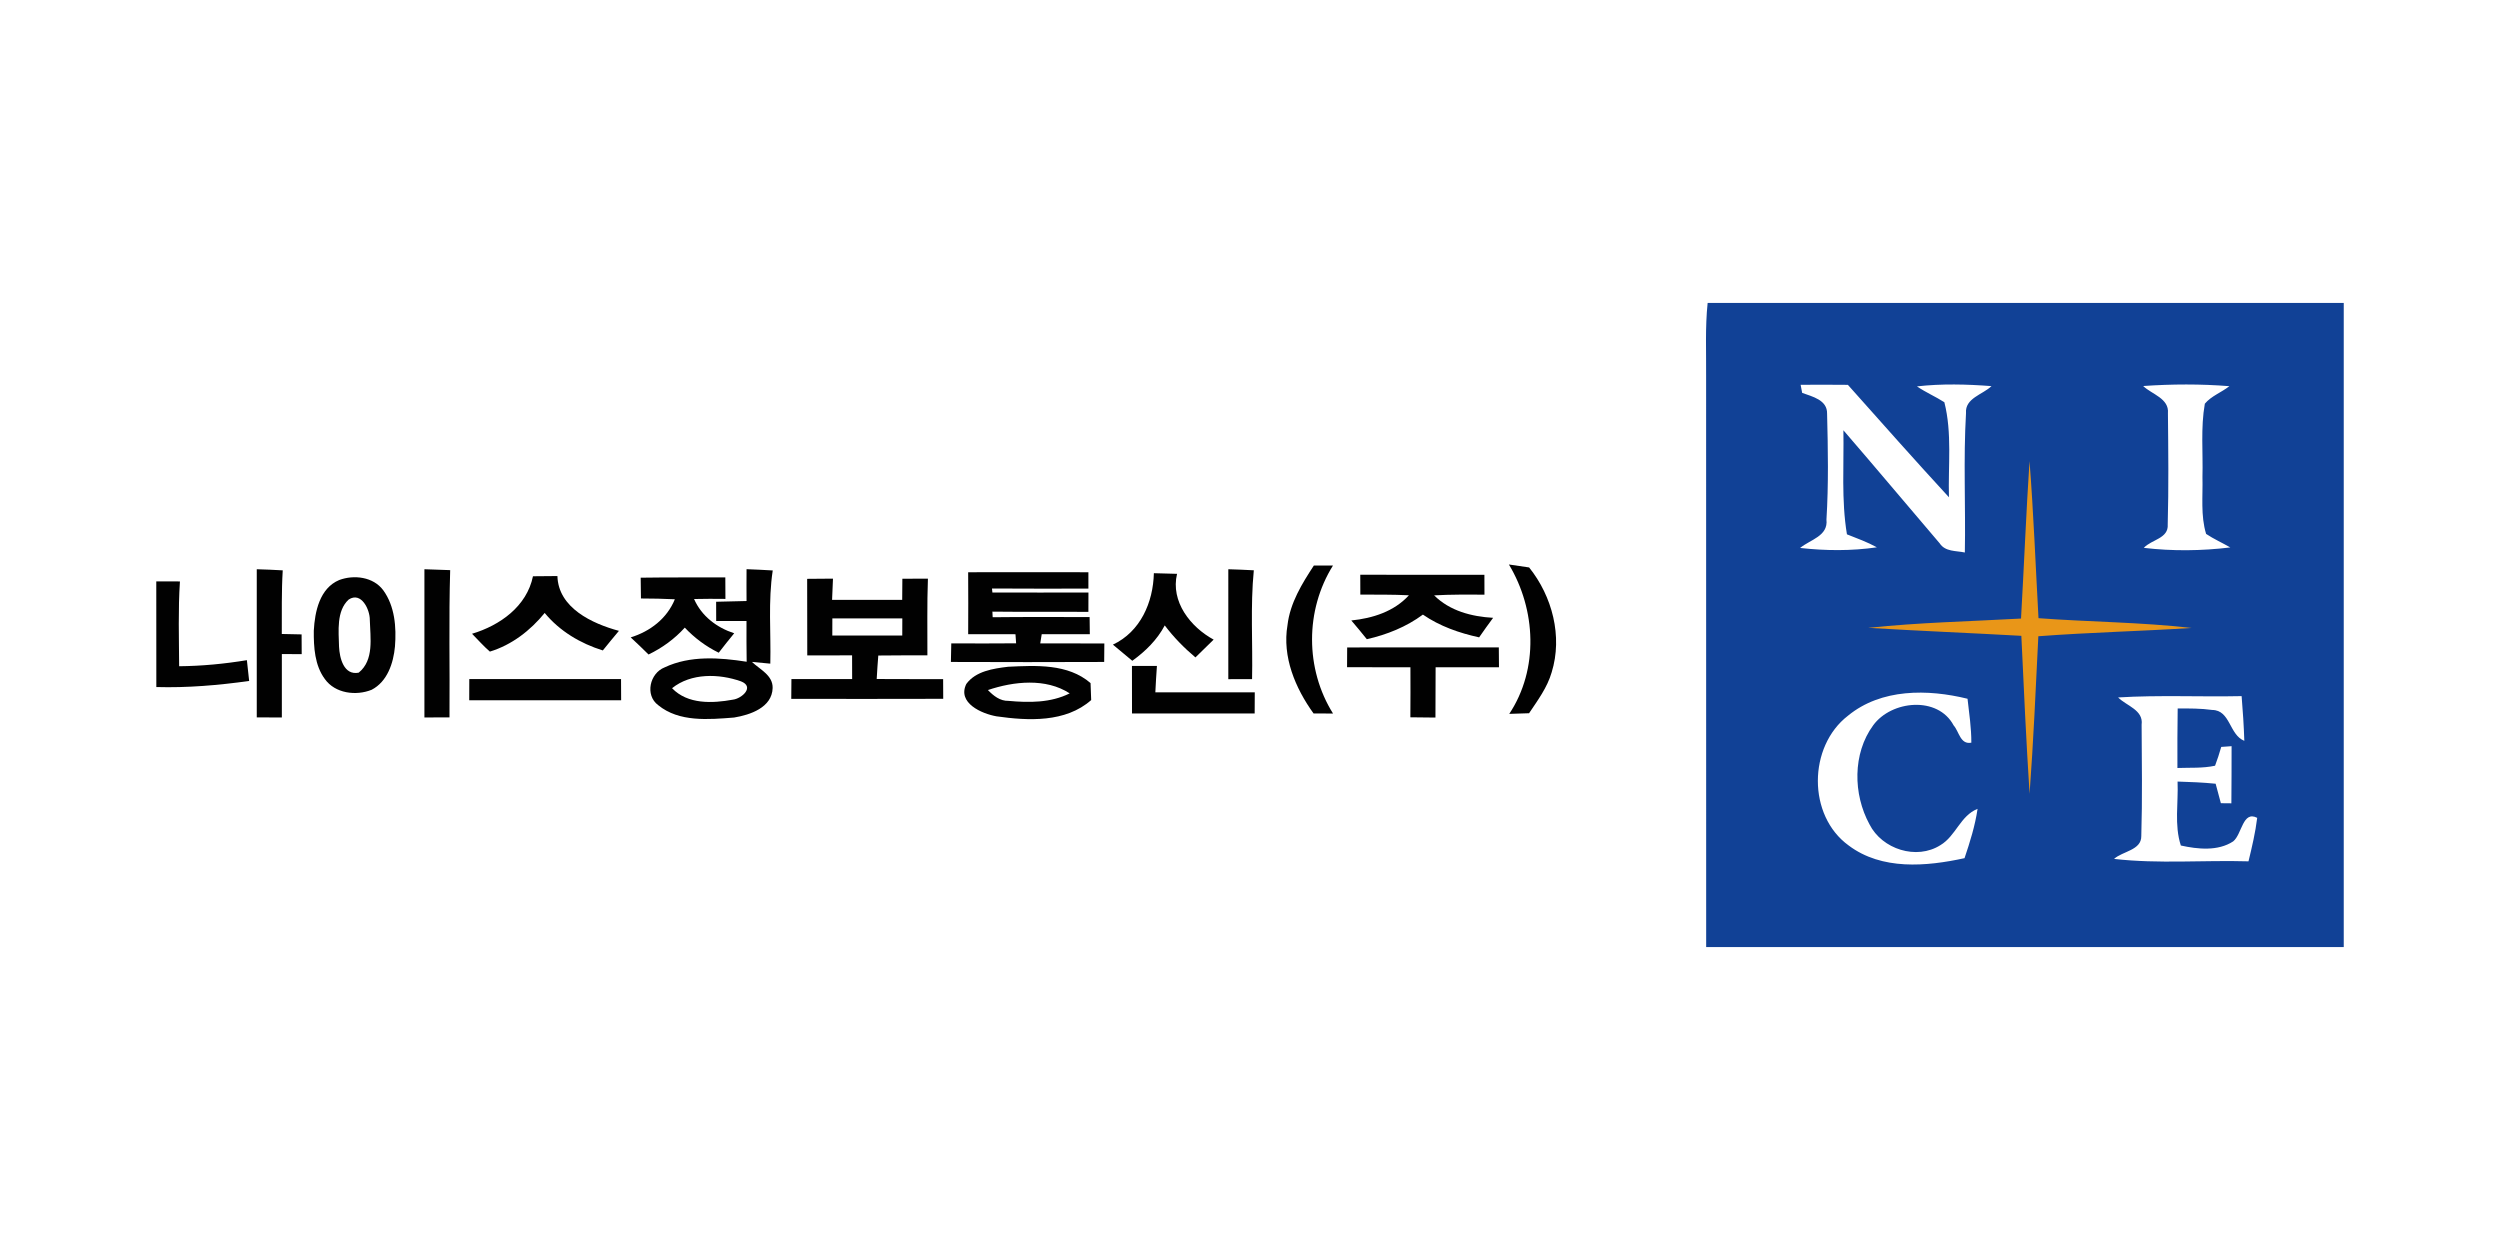<?xml version="1.0" encoding="utf-8"?>
<!-- Generator: Adobe Illustrator 17.0.0, SVG Export Plug-In . SVG Version: 6.00 Build 0)  -->
<!DOCTYPE svg PUBLIC "-//W3C//DTD SVG 1.1//EN" "http://www.w3.org/Graphics/SVG/1.1/DTD/svg11.dtd">
<svg version="1.1" id="레이어_1" xmlns="http://www.w3.org/2000/svg" xmlns:xlink="http://www.w3.org/1999/xlink" x="0px"
	 y="0px" width="400px" height="200px" viewBox="0 0 400 200" enable-background="new 0 0 400 200" xml:space="preserve">
<g>
	<path fill="#114196" d="M273.224,48.466c-0.414,3.928-0.211,7.882-0.245,11.819c0.009,30.414,0.009,60.836,0.009,91.25H375V48.466
		H273.224z M356.701,61.788c-1.259,0.997-2.89,1.563-3.928,2.805c-0.684,3.87-0.27,7.815-0.38,11.718
		c0.084,3.033-0.313,6.167,0.583,9.115c1.225,0.819,2.585,1.419,3.87,2.163c-4.579,0.558-9.259,0.609-13.838,0.068
		c1.233-1.343,3.988-1.479,3.827-3.751c0.161-5.922,0.093-11.861,0.034-17.792c0.219-2.374-2.585-3.025-3.962-4.351
		C347.492,61.442,352.113,61.425,356.701,61.788z M314.325,137.307c-6.117,1.335-13.238,1.96-18.536-2.028
		c-6.615-4.782-6.497-15.849-0.11-20.766c5.322-4.368,12.757-4.275,19.127-2.712c0.262,2.34,0.617,4.672,0.609,7.029
		c-1.774,0.338-1.951-1.774-2.83-2.762c-2.526-4.748-9.96-4.013-12.875-0.017c-3.312,4.511-3.219,11.034-0.592,15.841
		c2.011,3.988,7.528,5.762,11.355,3.328c2.459-1.462,3.193-4.723,5.939-5.804C316.014,132.12,315.195,134.731,314.325,137.307z
		 M314.561,66.105c-0.431,7.417-0.051,14.869-0.186,22.295c-1.394-0.296-3.135-0.101-4.021-1.462
		c-5.145-6.023-10.231-12.098-15.41-18.096c0.101,5.551-0.347,11.143,0.566,16.651c1.614,0.642,3.261,1.233,4.79,2.078
		c-4.063,0.592-8.212,0.558-12.284,0.101c1.622-1.343,4.52-1.884,4.216-4.545c0.347-5.635,0.245-11.304,0.101-16.939
		c0.051-2.205-2.365-2.729-3.988-3.328c-0.06-0.33-0.186-0.971-0.245-1.293c2.517-0.017,5.043-0.017,7.561,0.008
		c5.365,6.023,10.712,12.056,16.17,17.987c-0.144-5.052,0.523-10.264-0.735-15.207c-1.428-0.913-2.991-1.58-4.385-2.534
		c3.954-0.448,7.959-0.347,11.929-0.043C317.23,63.14,314.375,63.698,314.561,66.105z M359.759,137.814
		c-7.164-0.211-14.37,0.431-21.51-0.388c1.335-1.225,4.393-1.377,4.359-3.65c0.178-5.939,0.084-11.887,0.051-17.826
		c0.321-2.365-2.433-3.008-3.759-4.359c6.572-0.405,13.171-0.068,19.76-0.211c0.195,2.382,0.354,4.765,0.431,7.155
		c-2.425-0.954-2.222-4.917-5.137-4.942c-1.833-0.253-3.683-0.245-5.525-0.236c-0.059,3.169-0.043,6.345-0.043,9.522
		c2.002-0.076,4.046,0.068,6.023-0.363c0.371-0.988,0.701-1.994,0.988-3.008c0.414-0.026,1.242-0.093,1.656-0.118
		c-0.009,3.049,0,6.091-0.034,9.141c-0.414,0-1.259-0.009-1.681-0.017c-0.279-1.04-0.549-2.078-0.836-3.117
		c-2.028-0.203-4.063-0.287-6.091-0.347c0.144,3.396-0.549,6.945,0.523,10.231c2.704,0.6,5.948,0.937,8.373-0.659
		c1.419-1.132,1.503-4.976,3.844-3.768C360.866,133.201,360.317,135.516,359.759,137.814z"/>
	<path fill="#E99618" d="M324.724,73.776c0.65,8.364,0.971,16.753,1.436,25.134c8.161,0.609,16.364,0.634,24.5,1.563
		c-8.169,0.523-16.364,0.71-24.525,1.327c-0.414,8.406-0.785,16.812-1.402,25.209c-0.541-8.423-0.929-16.855-1.318-25.277
		c-8.169-0.456-16.339-0.785-24.5-1.276c8.118-0.862,16.297-1.031,24.449-1.487C323.845,90.571,324.175,82.165,324.724,73.776
		L324.724,73.776z"/>
	<path fill="#010101" d="M41.082,91.078c1.385,0.043,2.771,0.093,4.157,0.178c-0.211,3.396-0.127,6.793-0.152,10.18
		c1.056,0.026,2.112,0.043,3.169,0.068c0.009,0.785,0.009,2.365,0.017,3.16c-1.064-0.009-2.121-0.017-3.177-0.017
		c0.008,3.379,0.008,6.767,0,10.146c-1.335,0-2.67-0.009-4.013-0.009C41.074,106.877,41.082,98.978,41.082,91.078L41.082,91.078z"/>
	<path fill="#010101" d="M196.53,91.078c1.36,0.043,2.721,0.093,4.08,0.169c-0.566,5.787-0.152,11.608-0.279,17.412
		c-1.267,0-2.534,0.009-3.802,0.009C196.53,102.805,196.522,96.941,196.53,91.078L196.53,91.078z"/>
	<path fill="#010101" d="M206.001,100.008c0.414-3.531,2.307-6.606,4.216-9.522c0.761,0,2.298,0,3.058,0
		c-4.469,7.155-4.46,16.525,0.008,23.68c-1.048-0.009-2.078-0.017-3.117-0.017C207.251,110.104,205.131,105.086,206.001,100.008
		L206.001,100.008z"/>
	<path fill="#010101" d="M241.424,90.318c0.811,0.118,2.433,0.355,3.236,0.473c3.709,4.621,5.382,11.034,3.607,16.778
		c-0.701,2.433-2.23,4.477-3.615,6.548c-1.056,0.034-2.112,0.068-3.169,0.101C246.223,107.07,245.775,97.541,241.424,90.318
		L241.424,90.318z"/>
	<path fill="#010101" d="M67.906,91.078c1.377,0.043,2.754,0.093,4.123,0.144c-0.236,7.848-0.043,15.706-0.11,23.562
		c-1.335,0-2.678,0-4.013,0.009C67.906,106.885,67.906,98.986,67.906,91.078L67.906,91.078z"/>
	<path fill="#010101" d="M154.906,91.559c6.413-0.017,12.824-0.008,19.237,0c0,0.65,0,1.96,0,2.619
		c-5.137,0.009-10.281,0.017-15.427-0.017l0.068,0.642c5.12,0.008,10.239,0.017,15.367,0c-0.009,0.777-0.009,2.315-0.009,3.092
		c-5.12-0.026-10.239,0.026-15.359-0.034c0.017,0.228,0.034,0.676,0.043,0.896c5.17-0.06,10.341-0.026,15.511-0.026
		c0.009,0.684,0.026,2.061,0.034,2.746c-2.568,0-5.128,0.009-7.696-0.008c-0.06,0.363-0.178,1.098-0.236,1.47
		c3.422,0.017,6.835,0.009,10.256,0.017c-0.009,0.744-0.017,2.222-0.026,2.957c-8.178,0.034-16.347,0.034-24.525,0
		c0.017-0.997,0.043-1.985,0.06-2.974c3.455,0.017,6.919,0.026,10.374-0.008l-0.101-1.453c-2.526,0-5.043-0.008-7.569-0.008
		C154.923,98.167,154.931,94.863,154.906,91.559L154.906,91.559z"/>
	<path fill="#010101" d="M184.619,91.712c1.233,0.034,2.467,0.06,3.709,0.101c-1.056,4.452,2.146,8.508,5.855,10.526
		c-0.98,0.937-1.951,1.893-2.914,2.847c-1.816-1.529-3.48-3.227-4.908-5.12c-1.216,2.307-3.092,4.148-5.195,5.66
		c-1.031-0.87-2.069-1.724-3.1-2.585C182.473,101.073,184.508,96.375,184.619,91.712L184.619,91.712z"/>
	<path fill="#010101" d="M217.643,91.957c6.623,0.026,13.238,0.008,19.862,0.008c0,0.794,0.009,2.382,0.009,3.177
		c-2.687-0.008-5.373-0.034-8.051,0.118c2.509,2.492,5.99,3.396,9.437,3.591c-0.769,1.031-1.512,2.078-2.239,3.126
		c-3.176-0.693-6.302-1.782-8.997-3.641c-2.661,1.968-5.762,3.21-8.972,3.937c-0.811-1.014-1.639-2.019-2.483-2.999
		c3.413-0.347,6.843-1.428,9.217-4.029c-2.585-0.127-5.187-0.101-7.772-0.11C217.643,94.34,217.643,92.751,217.643,91.957
		L217.643,91.957z"/>
	<path fill="#010101" d="M75.526,101.402c4.46-1.335,8.761-4.376,9.749-9.2c1.301-0.017,2.602-0.026,3.911-0.034
		c0.144,5.103,5.568,7.612,9.842,8.769c-0.87,1.04-1.732,2.078-2.577,3.134c-3.582-1.115-6.894-3.083-9.301-5.998
		c-2.29,2.813-5.272,5.12-8.769,6.184C77.359,103.379,76.473,102.357,75.526,101.402L75.526,101.402z"/>
	<path fill="#010101" d="M102.51,92.43c4.511-0.068,9.031-0.026,13.542-0.051c0.009,1.149,0.009,2.298,0.017,3.447
		c-1.673-0.017-3.345-0.026-5.018,0.017c1.2,2.738,3.624,4.571,6.421,5.483c-0.845,1.022-1.664,2.061-2.475,3.109
		c-2.045-0.997-3.87-2.365-5.432-4.013c-1.63,1.808-3.615,3.244-5.796,4.3c-0.937-0.929-1.884-1.842-2.856-2.738
		c3.117-0.963,5.804-3.016,7.063-6.1c-1.808-0.093-3.615-0.118-5.424-0.127C102.535,94.643,102.518,93.536,102.51,92.43
		L102.51,92.43z"/>
	<path fill="#010101" d="M25.005,93.021c1.267,0,2.526,0.009,3.785,0.009c-0.296,4.511-0.152,9.048-0.127,13.568
		c3.632-0.034,7.249-0.38,10.839-0.971c0.084,0.836,0.27,2.492,0.363,3.328c-4.925,0.684-9.884,1.115-14.852,0.971
		C24.997,104.291,24.997,98.656,25.005,93.021L25.005,93.021z"/>
	<path fill="#010101" d="M61.308,94.424c-1.589-2.129-4.663-2.5-7.029-1.622c-3.135,1.31-3.911,5.077-4.072,8.111
		c-0.025,2.636,0.144,5.542,1.766,7.73c1.647,2.315,4.985,2.729,7.485,1.724c2.517-1.301,3.489-4.267,3.735-6.919
		C63.437,100.371,63.184,96.992,61.308,94.424z M57.388,107.628c-2.391,0.465-3.058-2.365-3.143-4.165
		c-0.06-2.483-0.439-5.727,1.546-7.536c2.011-1.327,3.405,1.622,3.379,3.261C59.238,102.01,59.897,105.609,57.388,107.628z"/>
	<path fill="#010101" d="M150.901,108.659c-3.548-0.008-7.088,0.009-10.628-0.017c0.068-1.25,0.152-2.509,0.253-3.759
		c2.619-0.034,5.229-0.026,7.857-0.026c0.017-4.089-0.068-8.186,0.084-12.275c-1.368,0.009-2.729,0.009-4.089,0.017
		c-0.009,1.124-0.017,2.247-0.026,3.379c-3.743,0.009-7.477,0.009-11.219,0c0.043-1.132,0.093-2.264,0.144-3.396
		c-1.377,0.017-2.754,0.025-4.131,0.034c0,4.08,0,8.161,0.017,12.25c2.391,0,4.782,0,7.172-0.009c0,1.267,0.009,2.526,0.009,3.793
		c-3.236,0.008-6.48,0.008-9.715,0c-0.009,1.056-0.017,2.112-0.026,3.169c8.111,0.008,16.212,0.017,24.314-0.009
		C150.91,110.762,150.91,109.707,150.901,108.659z M133.169,101.681c0-0.684,0.009-2.053,0.009-2.738c3.734-0.008,7.46,0,11.194,0
		c0,0.684-0.009,2.061-0.009,2.746C140.628,101.681,136.895,101.681,133.169,101.681z"/>
	<path fill="#010101" d="M215.547,103.59c8.085-0.008,16.178,0.009,24.263-0.008c0.009,1.056,0.017,2.121,0.026,3.177
		c-3.379,0.009-6.758,0-10.138,0.009c0,2.678-0.009,5.365-0.026,8.043c-1.343-0.017-2.678-0.034-4.013-0.043
		c0.026-2.67,0.017-5.331,0.009-8c-3.379,0.009-6.758-0.009-10.138-0.017C215.539,105.693,215.539,104.638,215.547,103.59
		L215.547,103.59z"/>
	<path fill="#010101" d="M181.112,106.547c1.327,0,2.661,0,3.996,0c-0.101,1.402-0.186,2.813-0.253,4.224
		c5.305,0.008,10.611-0.009,15.908,0c-0.009,1.132-0.017,2.256-0.017,3.388c-6.548-0.017-13.086,0-19.625-0.009
		C181.104,111.616,181.104,109.081,181.112,106.547L181.112,106.547z"/>
	<path fill="#010101" d="M75.086,108.65c8.094,0.017,16.187,0,24.28,0c0.009,1.132,0.009,2.256,0.017,3.388
		c-8.102,0.008-16.204-0.009-24.306,0.008C75.078,110.914,75.086,109.782,75.086,108.65L75.086,108.65z"/>
	<path fill="#010101" d="M120.31,105.905c0.735,0.068,2.205,0.211,2.94,0.279c0.118-4.968-0.363-9.977,0.388-14.911
		c-1.394-0.084-2.796-0.152-4.19-0.203c-0.017,1.698-0.009,3.396,0,5.094c-1.622,0.034-3.244,0.068-4.866,0.118
		c0.009,0.769,0.009,2.315,0.009,3.083c1.614,0,3.227,0,4.85,0c-0.009,2.172-0.009,4.342,0.026,6.514
		c-4.342-0.676-9.057-1.023-13.129,0.904c-2.374,0.929-3.185,4.444-1.031,6.04c3.354,2.754,8.094,2.298,12.14,1.985
		c2.577-0.422,6.083-1.597,6.175-4.723C123.673,108.034,121.586,107.121,120.31,105.905z M117.269,111.945
		c-3.287,0.6-7.232,0.777-9.741-1.833c3.049-2.45,7.502-2.34,11.025-1.098C120.792,109.884,118.705,111.768,117.269,111.945z"/>
	<path fill="#010101" d="M174.489,109.293c-3.624-3.126-8.727-2.822-13.196-2.611c-2.365,0.287-5.178,0.693-6.683,2.754
		c-1.487,3.033,2.467,4.765,4.841,5.178c5.06,0.718,11.034,1.022,15.139-2.603C174.565,111.328,174.514,109.969,174.489,109.293z
		 M161.369,112.14c-1.368,0.034-2.408-0.811-3.304-1.732c4.131-1.394,9.267-1.951,13.086,0.532
		C168.119,112.46,164.664,112.443,161.369,112.14z"/>
</g>
</svg>
